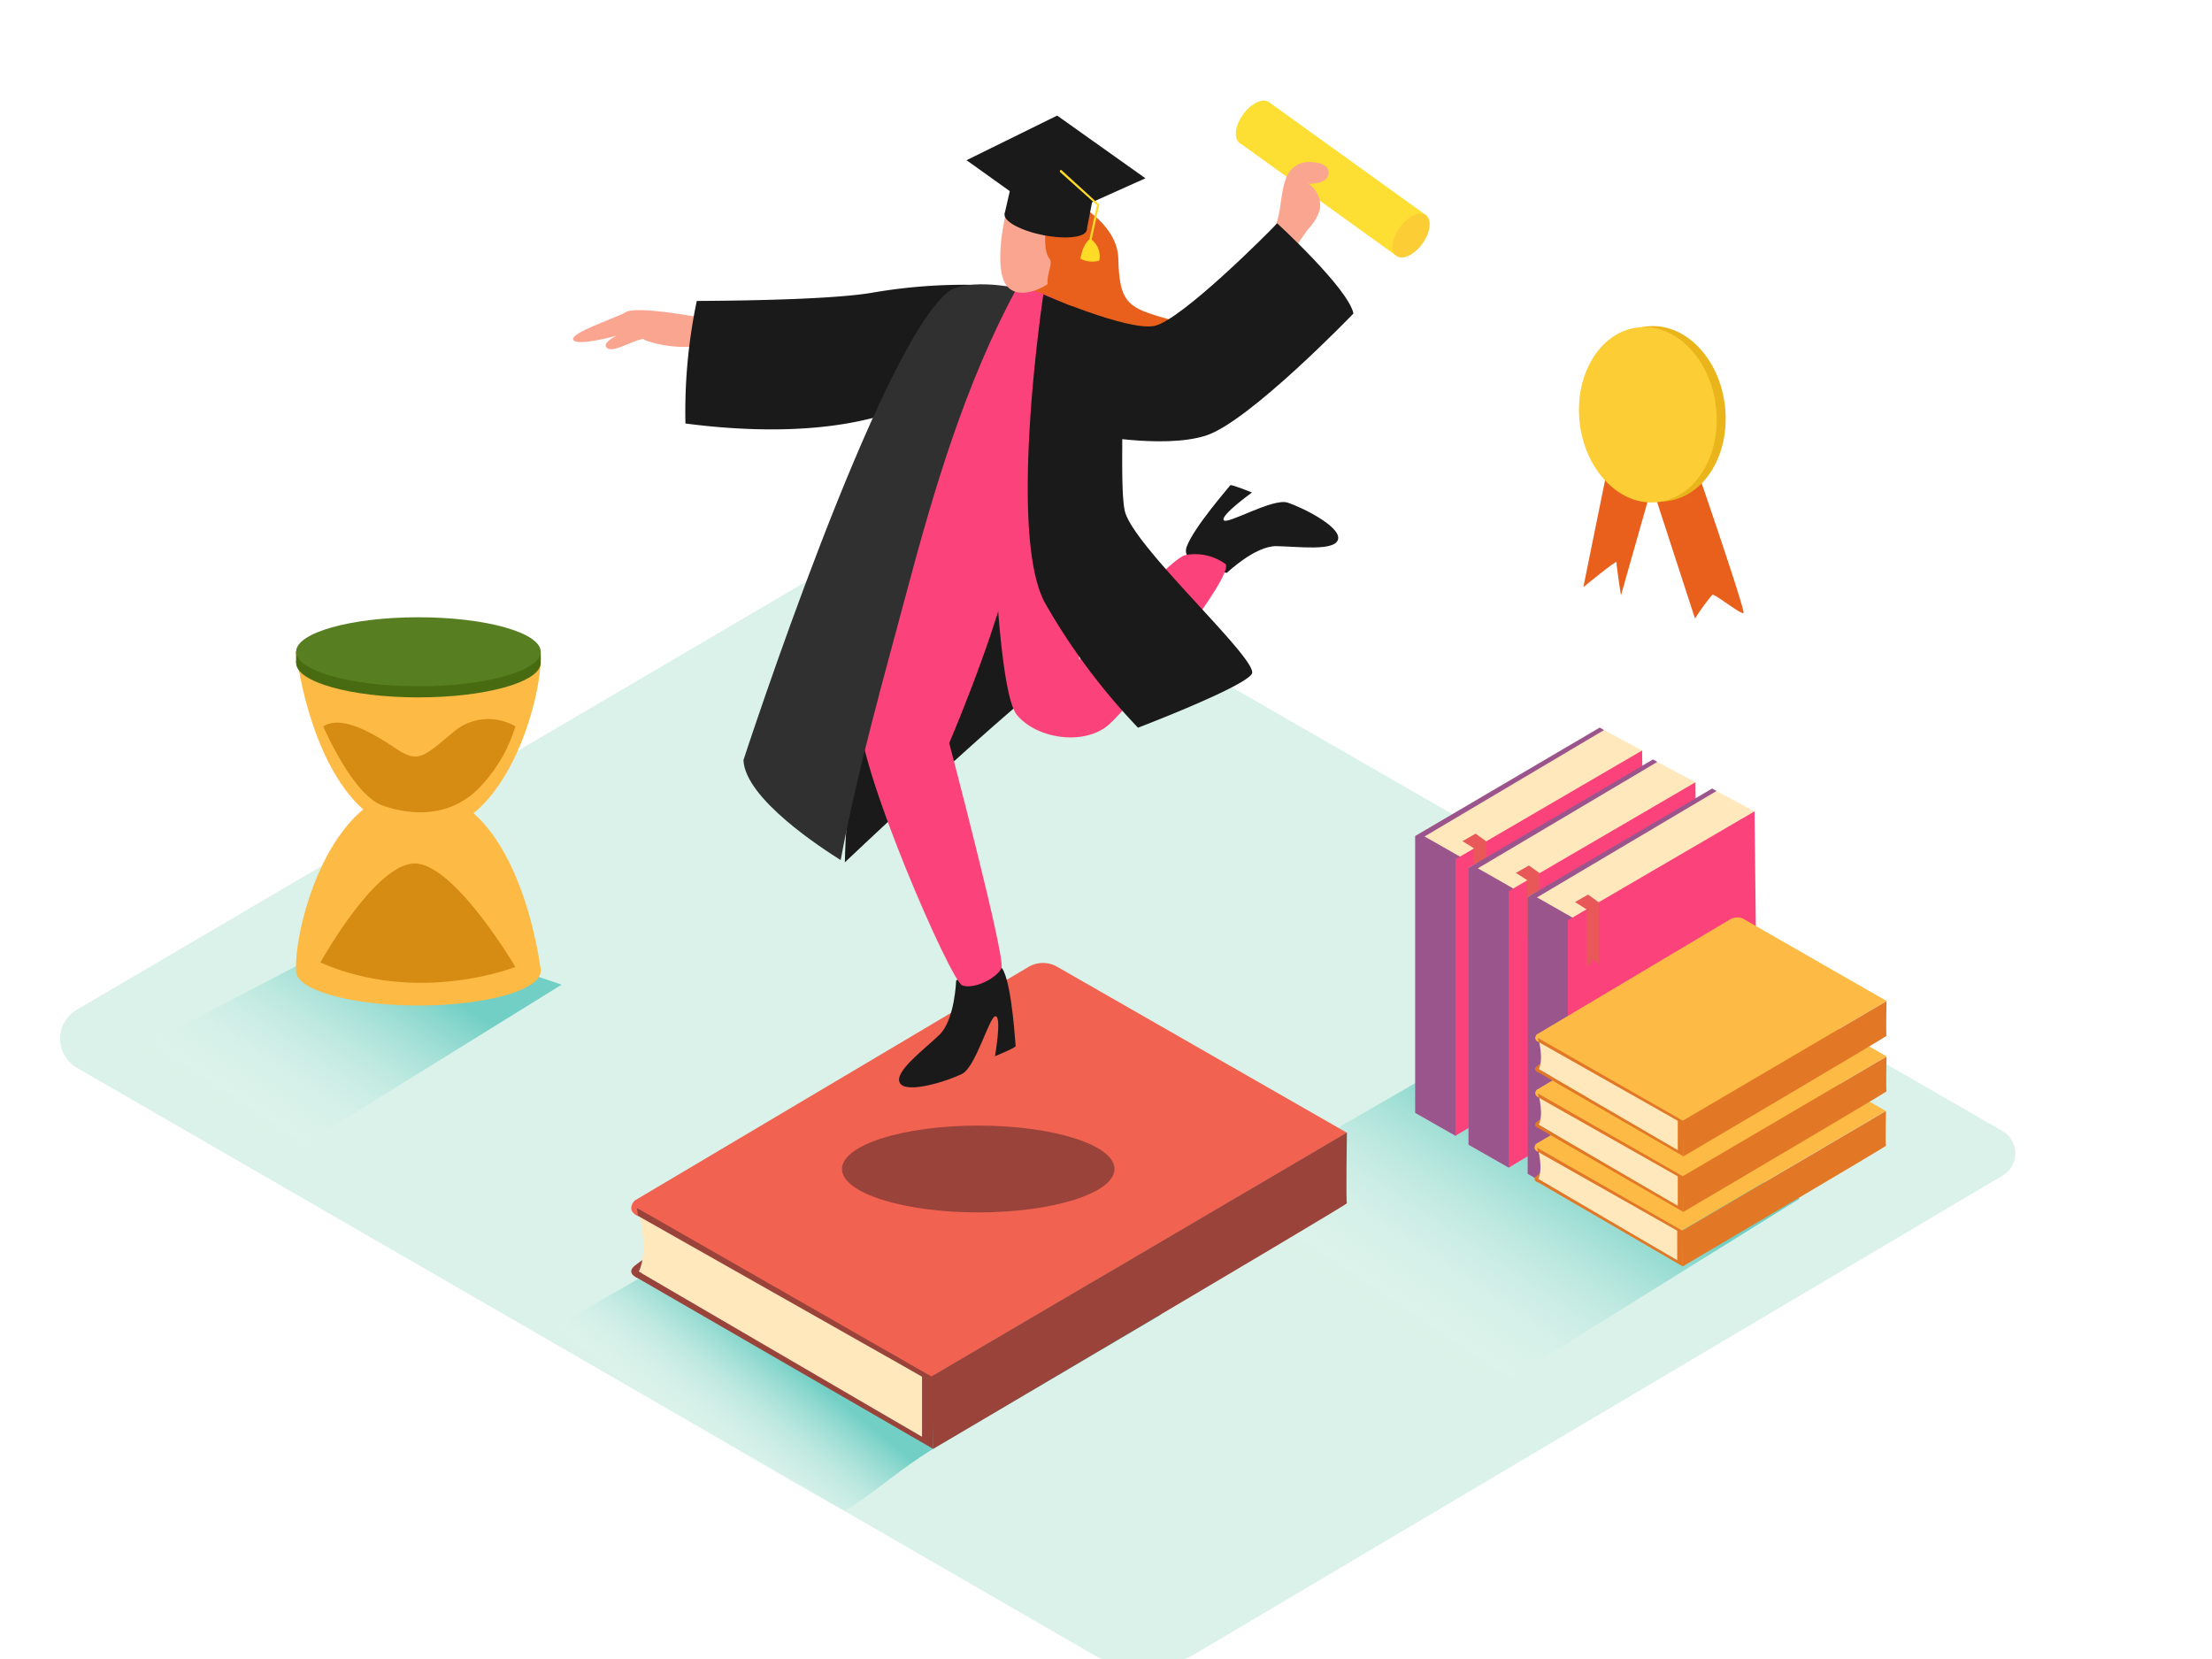 <svg id="Layer_1" data-name="Layer 1" xmlns="http://www.w3.org/2000/svg" xmlns:xlink="http://www.w3.org/1999/xlink" viewBox="0 0 400 300"><defs><linearGradient id="linear-gradient" x1="131.08" y1="267.3" x2="146.2" y2="248.65" gradientUnits="userSpaceOnUse"><stop offset="0.01" stop-color="#fff" stop-opacity="0"/><stop offset="1" stop-color="#00a99d"/></linearGradient><linearGradient id="linear-gradient-2" x1="253.76" y1="241.45" x2="279.18" y2="203.32" xlink:href="#linear-gradient"/><linearGradient id="linear-gradient-3" x1="46.42" y1="205.7" x2="69" y2="171.84" xlink:href="#linear-gradient"/></defs><title>91-100</title><path d="M141.11,57.08,128,57.66s-12.71-2.49-14.83-1.22c-1.88,1.12-10.12,3.72-9.51,5s7.86-.74,7.86-.74-2.93,1.35-1.69,2.28,5.7-2.13,7.09-1.67,27.26,1.88,27.26,1.88" fill="#faa590"/><path d="M127.25,61.4a20.35,20.35,0,0,1-10.33-.88c-.61-.21-.87.75-.27,1a21.35,21.35,0,0,0,10.86.88C128.15,62.26,127.88,61.29,127.25,61.4Z" fill="#faa590"/><path d="M191.66,35.19s10.4,4.11,10.57,11.61,1.56,8.72,7.47,10.46,11.7,3,12,7.32S211.79,72.94,206.14,75,182.8,59.08,183.92,52.09" fill="#e8601c"/><path d="M13.9,193.09,197.81,299.27a18,18,0,0,0,18.13-.1l146.22-86.61a4.65,4.65,0,0,0,0-8C329.66,185.82,192.69,106.9,170.41,94.26a6.06,6.06,0,0,0-6.06,0L13.87,182.61A6.06,6.06,0,0,0,13.9,193.09Z" fill="#daf2e9"/><path d="M152.78,273.27,96.56,242.16,150.48,211,210,237.71,168.74,262C162.42,265.89,159,269.26,152.78,273.27Z" opacity="0.48" fill="url(#linear-gradient)"/><polygon points="325.47 216.73 265.97 190.07 212.05 221.18 268.76 251.96 325.47 216.73" opacity="0.48" fill="url(#linear-gradient-2)"/><path d="M47.86,211.69l-30-18.31,50.63-26.49,33.07,11.17L63.17,201.84C56.85,205.68,54.08,207.68,47.86,211.69Z" opacity="0.48" fill="url(#linear-gradient-3)"/><polyline points="290.04 132.02 296.95 135.71 278.09 153.47 261.46 158.69 255.92 151.18" fill="#ffe8bc"/><polyline points="264 154.91 257.59 151.26 290.04 132.02 289.28 131.58 255.92 151.18 255.92 201.24 263.19 205.38 265.97 202.49" fill="#fc427b"/><polyline points="264 154.91 257.59 151.26 290.04 132.02 289.28 131.58 255.92 151.18 255.92 201.24 263.19 205.38 265.97 202.49" fill="#1371a5" opacity="0.42"/><polygon points="296.95 135.71 263.19 155.38 263.19 205.38 297.48 184.89 296.95 135.71" fill="#fc427b"/><polygon points="264.47 152.1 266.53 153.4 266.53 164.06 267.84 162.39 268.76 163.43 268.76 152.14 266.83 150.75 264.47 152.1" fill="#e85858"/><polyline points="299.68 137.78 306.59 141.46 287.73 159.22 271.1 164.45 265.56 156.94" fill="#ffe8bc"/><polyline points="273.64 160.67 267.23 157.02 299.68 137.78 298.92 137.34 265.56 156.94 265.56 207 272.83 211.14 275.61 208.24" fill="#fc427b"/><polyline points="273.64 160.67 267.23 157.02 299.68 137.78 298.92 137.34 265.56 156.94 265.56 207 272.83 211.14 275.61 208.24" fill="#1371a5" opacity="0.42"/><polygon points="306.59 141.46 272.83 161.14 272.83 211.14 307.12 190.65 306.59 141.46" fill="#fc427b"/><polygon points="274.11 157.85 276.17 159.16 276.17 169.82 277.48 168.14 278.4 169.18 278.4 157.89 276.47 156.51 274.11 157.85" fill="#e85858"/><polyline points="310.38 143.04 317.28 146.72 298.42 164.48 281.79 169.71 276.26 162.2" fill="#ffe8bc"/><polyline points="284.34 165.93 277.92 162.28 310.38 143.04 309.61 142.6 276.26 162.2 276.26 212.26 283.53 216.4 286.31 213.5" fill="#fc427b"/><polyline points="284.34 165.93 277.92 162.28 310.38 143.04 309.61 142.6 276.26 162.2 276.26 212.26 283.53 216.4 286.31 213.5" fill="#1371a5" opacity="0.42"/><polygon points="317.28 146.72 283.53 166.4 283.53 216.4 317.82 195.91 317.28 146.72" fill="#fc427b"/><polygon points="284.81 163.12 286.87 164.42 286.87 175.08 288.18 173.41 289.1 174.44 289.1 163.16 287.17 161.77 284.81 163.12" fill="#e85858"/><path d="M278.15,213.8c-.12,0-1.23-.44-.3-1.15a19.14,19.14,0,0,1,1.93-1.32" fill="#e27825"/><path d="M278.15,207.94s.93,3.44,0,5.28l12.65,7.43,12.51,7.24v-5.35" fill="#ffe8bc"/><path d="M277.73,207.41q0,.36.09.72l25.49,14.42v5.35L277.84,213c0,.21,0,.42,0,.63L304.29,229v-7.29Z" fill="#e27825"/><path d="M277.87,207.5l26.28,15L341,200.89l-25.72-14.75a2.54,2.54,0,0,0-2.56,0l-34.9,20.68A.38.38,0,0,0,277.87,207.5Z" fill="#fdba45"/><path d="M304.29,229s36.86-21.71,36.75-21.81,0-6.28,0-6.28l-36.88,21.65Z" fill="#e27825"/><path d="M277.87,206.84a.94.94,0,0,0-.38.67c0,.45.43.67.6.76" fill="#fdba45"/><path d="M278.25,204c-.12,0-1.23-.44-.3-1.15a19.14,19.14,0,0,1,1.93-1.32" fill="#e27825"/><path d="M278.25,198.12s.93,3.44,0,5.28l12.65,7.43,12.51,7.24v-5.35" fill="#ffe8bc"/><path d="M277.83,197.58q0,.36.09.72l25.49,14.42v5.35l-25.47-14.85c0,.21,0,.42,0,.63l26.46,15.31v-7.29Z" fill="#e27825"/><path d="M278,197.68l26.28,15,36.88-21.65-25.72-14.75a2.54,2.54,0,0,0-2.56,0L278,197A.38.38,0,0,0,278,197.68Z" fill="#fdba45"/><path d="M304.39,219.16s36.86-21.71,36.75-21.81,0-6.28,0-6.28l-36.88,21.65Z" fill="#e27825"/><path d="M278,197a.94.94,0,0,0-.38.67c0,.45.43.67.6.76" fill="#fdba45"/><path d="M278.25,193.94c-.12,0-1.23-.44-.3-1.15a19.14,19.14,0,0,1,1.93-1.32" fill="#e27825"/><path d="M278.25,188.08s.93,3.44,0,5.28l12.65,7.43L303.41,208v-5.35" fill="#ffe8bc"/><path d="M277.83,187.54q0,.36.09.72l25.49,14.42V208l-25.47-14.85c0,.21,0,.42,0,.63l26.46,15.31v-7.29Z" fill="#e27825"/><path d="M278,187.64l26.28,15L341.14,181l-25.72-14.75a2.54,2.54,0,0,0-2.56,0L278,187A.38.38,0,0,0,278,187.64Z" fill="#fdba45"/><path d="M304.39,209.12s36.86-21.71,36.75-21.81,0-6.28,0-6.28l-36.88,21.65Z" fill="#e27825"/><path d="M278,187a.94.94,0,0,0-.38.67c0,.45.43.67.6.76" fill="#fdba45"/><path d="M115.51,231.14c-.25,0-2.5-.9-.61-2.35a39,39,0,0,1,3.94-2.69" fill="#9a433a"/><path d="M115.51,219.2s1.89,7,0,10.75l25.75,15.14,25.47,14.74V248.94" fill="#ffe8bc"/><path d="M114.66,218.11q.09.73.18,1.46l51.9,29.37v10.89l-51.85-30.24c0,.43,0,.86,0,1.29L168.74,262V247.2Z" fill="#9a433a"/><path d="M114.95,218.3l53.52,30.63,75.1-44.09-52.37-30a5.16,5.16,0,0,0-5.2,0L114.94,217A.78.78,0,0,0,114.95,218.3Z" fill="#f26250"/><path d="M168.74,262s75-44.2,74.82-44.41,0-12.79,0-12.79l-75.1,44.09Z" fill="#9a433a"/><path d="M114.94,217a1.91,1.91,0,0,0-.78,1.36c-.09.91.88,1.36,1.22,1.55" fill="#f26250"/><ellipse cx="176.9" cy="211.39" rx="24.64" ry="7.85" fill="#9a433a"/><path d="M221.86,103.59s5.09-4.88,8.95-4.83,10.65,1,11.16-1.26-6.44-5.73-9.12-6.61-11,4.08-11.57,3.17,5.12-5,5.12-5-3.79-1.53-3.92-1.31-6.69,7.68-7.91,11.18S221.86,103.59,221.86,103.59Z" fill="#1a1a1a"/><path d="M172.9,177.32s-.23,7.09-3,9.78-8.38,6.78-7.15,8.77,8.67-.41,11.21-1.67,5-10.66,6.1-10.43-.14,7.23-.14,7.23,3.8-1.56,3.74-1.83-.59-10.24-2.18-13.61S172.9,177.32,172.9,177.32Z" fill="#1a1a1a"/><path d="M258,39,229.64,18.59a10.82,10.82,0,0,0-5.68,7.1l28.35,20.42C254.2,43.73,256.14,41.41,258,39Z" fill="#fddf33"/><ellipse cx="226.83" cy="22.17" rx="4.55" ry="2.52" transform="translate(76.25 193.25) rotate(-54.23)" fill="#fddf33"/><ellipse cx="255.17" cy="42.59" rx="4.55" ry="2.52" transform="translate(71.46 224.73) rotate(-54.23)" fill="#fccd35"/><path d="M240.19,31.62c.46-1.81-1.79-2.29-3-2.31a4.41,4.41,0,0,0-4.64,2.94c-1.26,3.39-.66,6.91-2.67,10.17-.38.61.53,1.28.91.66a13.16,13.16,0,0,0,.89-1.73c-.21.68-.42,1.37-.61,2.06a.59.59,0,0,0,.07.48l-.19.64a.58.58,0,0,0,.72.73l-.35.61a.56.56,0,0,0,.91.66l.06-.08c.18.35.67.53.92.11a46.4,46.4,0,0,1,3.42-5.22A8.35,8.35,0,0,0,238.63,38a4.59,4.59,0,0,0-2.08-4.79C238,33.25,239.83,33,240.19,31.62Z" fill="#faa590"/><path d="M158.07,52.87c-6.55,1.2-21.87,1.5-32.07,1.55a97.52,97.52,0,0,0-2.05,22.16c10.33,1.36,26.76,2.28,39.51-2.83l17-22.07A97.83,97.83,0,0,0,158.07,52.87Z" fill="#1a1a1a"/><path d="M178.91,51.54c.05.44-25.35,61.14-26.13,104.39,0,0,22.38-21.23,34.62-31.26" fill="#1a1a1a"/><path d="M172,89.48c.09-.93-.8-35.8,7.59-37.44S198.72,58,198.79,62.2,191.41,91.71,185.5,91.8,172,89.48,172,89.48Z" fill="#fc427b"/><path d="M172,77.66c-2.25,2.64-16.52,42.37-16.57,52.11S171.94,177.4,174,178.19s6.33-1.31,7.1-3.16-9.45-40.66-9.45-40.66,13.45-31.48,11.5-39.08S172,77.66,172,77.66Z" fill="#fc427b"/><path d="M179.57,89.25c-.2.8.73,35.61,4.3,40s12.33,5.7,16.75,1.69,23.17-27.49,20.92-29a9.41,9.41,0,0,0-7.14-1.57c-2.71.35-19.25,18.94-19.25,18.94s.4-36.17-3.15-39.95" fill="#fc427b"/><path d="M188.67,53.25s-6.55,43.3.31,55.81a115.06,115.06,0,0,0,16.81,22.53s19.11-7.3,20.58-9.73-21.76-23.24-23-29.6.92-28.25-2.41-31.38S188.67,53.25,188.67,53.25Z" fill="#1a1a1a"/><path d="M188.67,53.25s15.24,6.64,20.06,5.69,21.07-17.28,22.22-18.56c0,0,12.85,11.76,13.8,16.31,0,0-18.86,19.6-26.72,22.09s-21.73-.35-21.73-.35" fill="#1a1a1a"/><path d="M163.88,107.31c5.06-19,10.66-37.92,20-55.23-8.72-1.69-12,.37-12,.37-12.66,8.94-37.44,85-37.44,85,.29,7,14.28,16,17.58,18.08C155.06,139.24,159.63,123.24,163.88,107.31Z" fill="#303030"/><path d="M181.91,38.47s-2.77,11.29.75,13.81,11.11-2.67,12.45-7.94S185.64,32.52,181.91,38.47Z" fill="#faa590"/><path d="M189.08,41.61s-.47,3.79.72,5.19-3.39,5.95,3.63,8.38,4.62-12.45,3.07-13.56" fill="#e8601c"/><ellipse cx="189.08" cy="40.14" rx="2.41" ry="7.57" transform="translate(112.96 217.82) rotate(-78.79)" fill="#1a1a1a"/><polyline points="181.66 38.67 183.25 31.75 197.94 34.22 196.5 41.62" fill="#1a1a1a"/><polygon points="174.78 28.97 190.06 39.9 207.13 32.24 191.17 20.9 174.78 28.97" fill="#1a1a1a"/><path d="M191.67,31.09l6.69,6L197,43.32s-1.17.68-1.62,3.48a4.8,4.8,0,0,0,3.4.34,3.81,3.81,0,0,0-1.38-3.8L198.78,37l-6.86-6.26S191.61,30.66,191.67,31.09Z" fill="#fedb26"/><path d="M53.52,117.86S56.9,148,74.18,150.42s24.18-25.32,23.59-32.57" fill="#fdba45"/><path d="M97.8,175.59S94.42,145.42,77.14,143,53,168.35,53.56,175.59" fill="#fdba45"/><ellipse cx="75.66" cy="175.59" rx="22.12" ry="6.24" fill="#fdba45"/><ellipse cx="75.66" cy="119.87" rx="22.12" ry="6.24" fill="#486b11"/><polygon points="53.54 119.87 53.54 117.86 54.83 118.45 53.54 119.87" fill="#486b11"/><path d="M97.78,117.86s0,2,0,2l-1,.81v-1.81" fill="#486b11"/><ellipse cx="75.66" cy="117.86" rx="22.12" ry="6.24" fill="#577f22"/><path d="M58.46,131.36s5.28,12.35,10.68,14.28,12,2.07,17.11-2.76a27.51,27.51,0,0,0,6.95-11.52,9.68,9.68,0,0,0-11.19,1c-5.53,4.63-6.43,5.66-10.42,3S61.8,129.17,58.46,131.36Z" fill="#d68b13"/><path d="M57.94,174.05s10.48-19,17.72-17.86,17.53,18.66,17.53,18.66S75.66,181.83,57.94,174.05Z" fill="#d68b13"/><path d="M306.35,83.4s9.35,27.11,8.93,27.45-5.21-3.51-5.64-3.3a42.42,42.42,0,0,0-3.13,4.3l-8.7-26.74" fill="#e8601c"/><path d="M291.46,80.86l-5.14,25.32s6.06-5,6-4.51.8,6,.8,6L300.41,82" fill="#e8601c"/><ellipse cx="299.6" cy="74.82" rx="12.41" ry="15.9" transform="translate(-6.45 33.71) rotate(-6.37)" fill="#eab41b"/><ellipse cx="297.98" cy="75" rx="12.41" ry="15.9" transform="translate(-6.48 33.53) rotate(-6.37)" fill="#fccd35"/></svg>